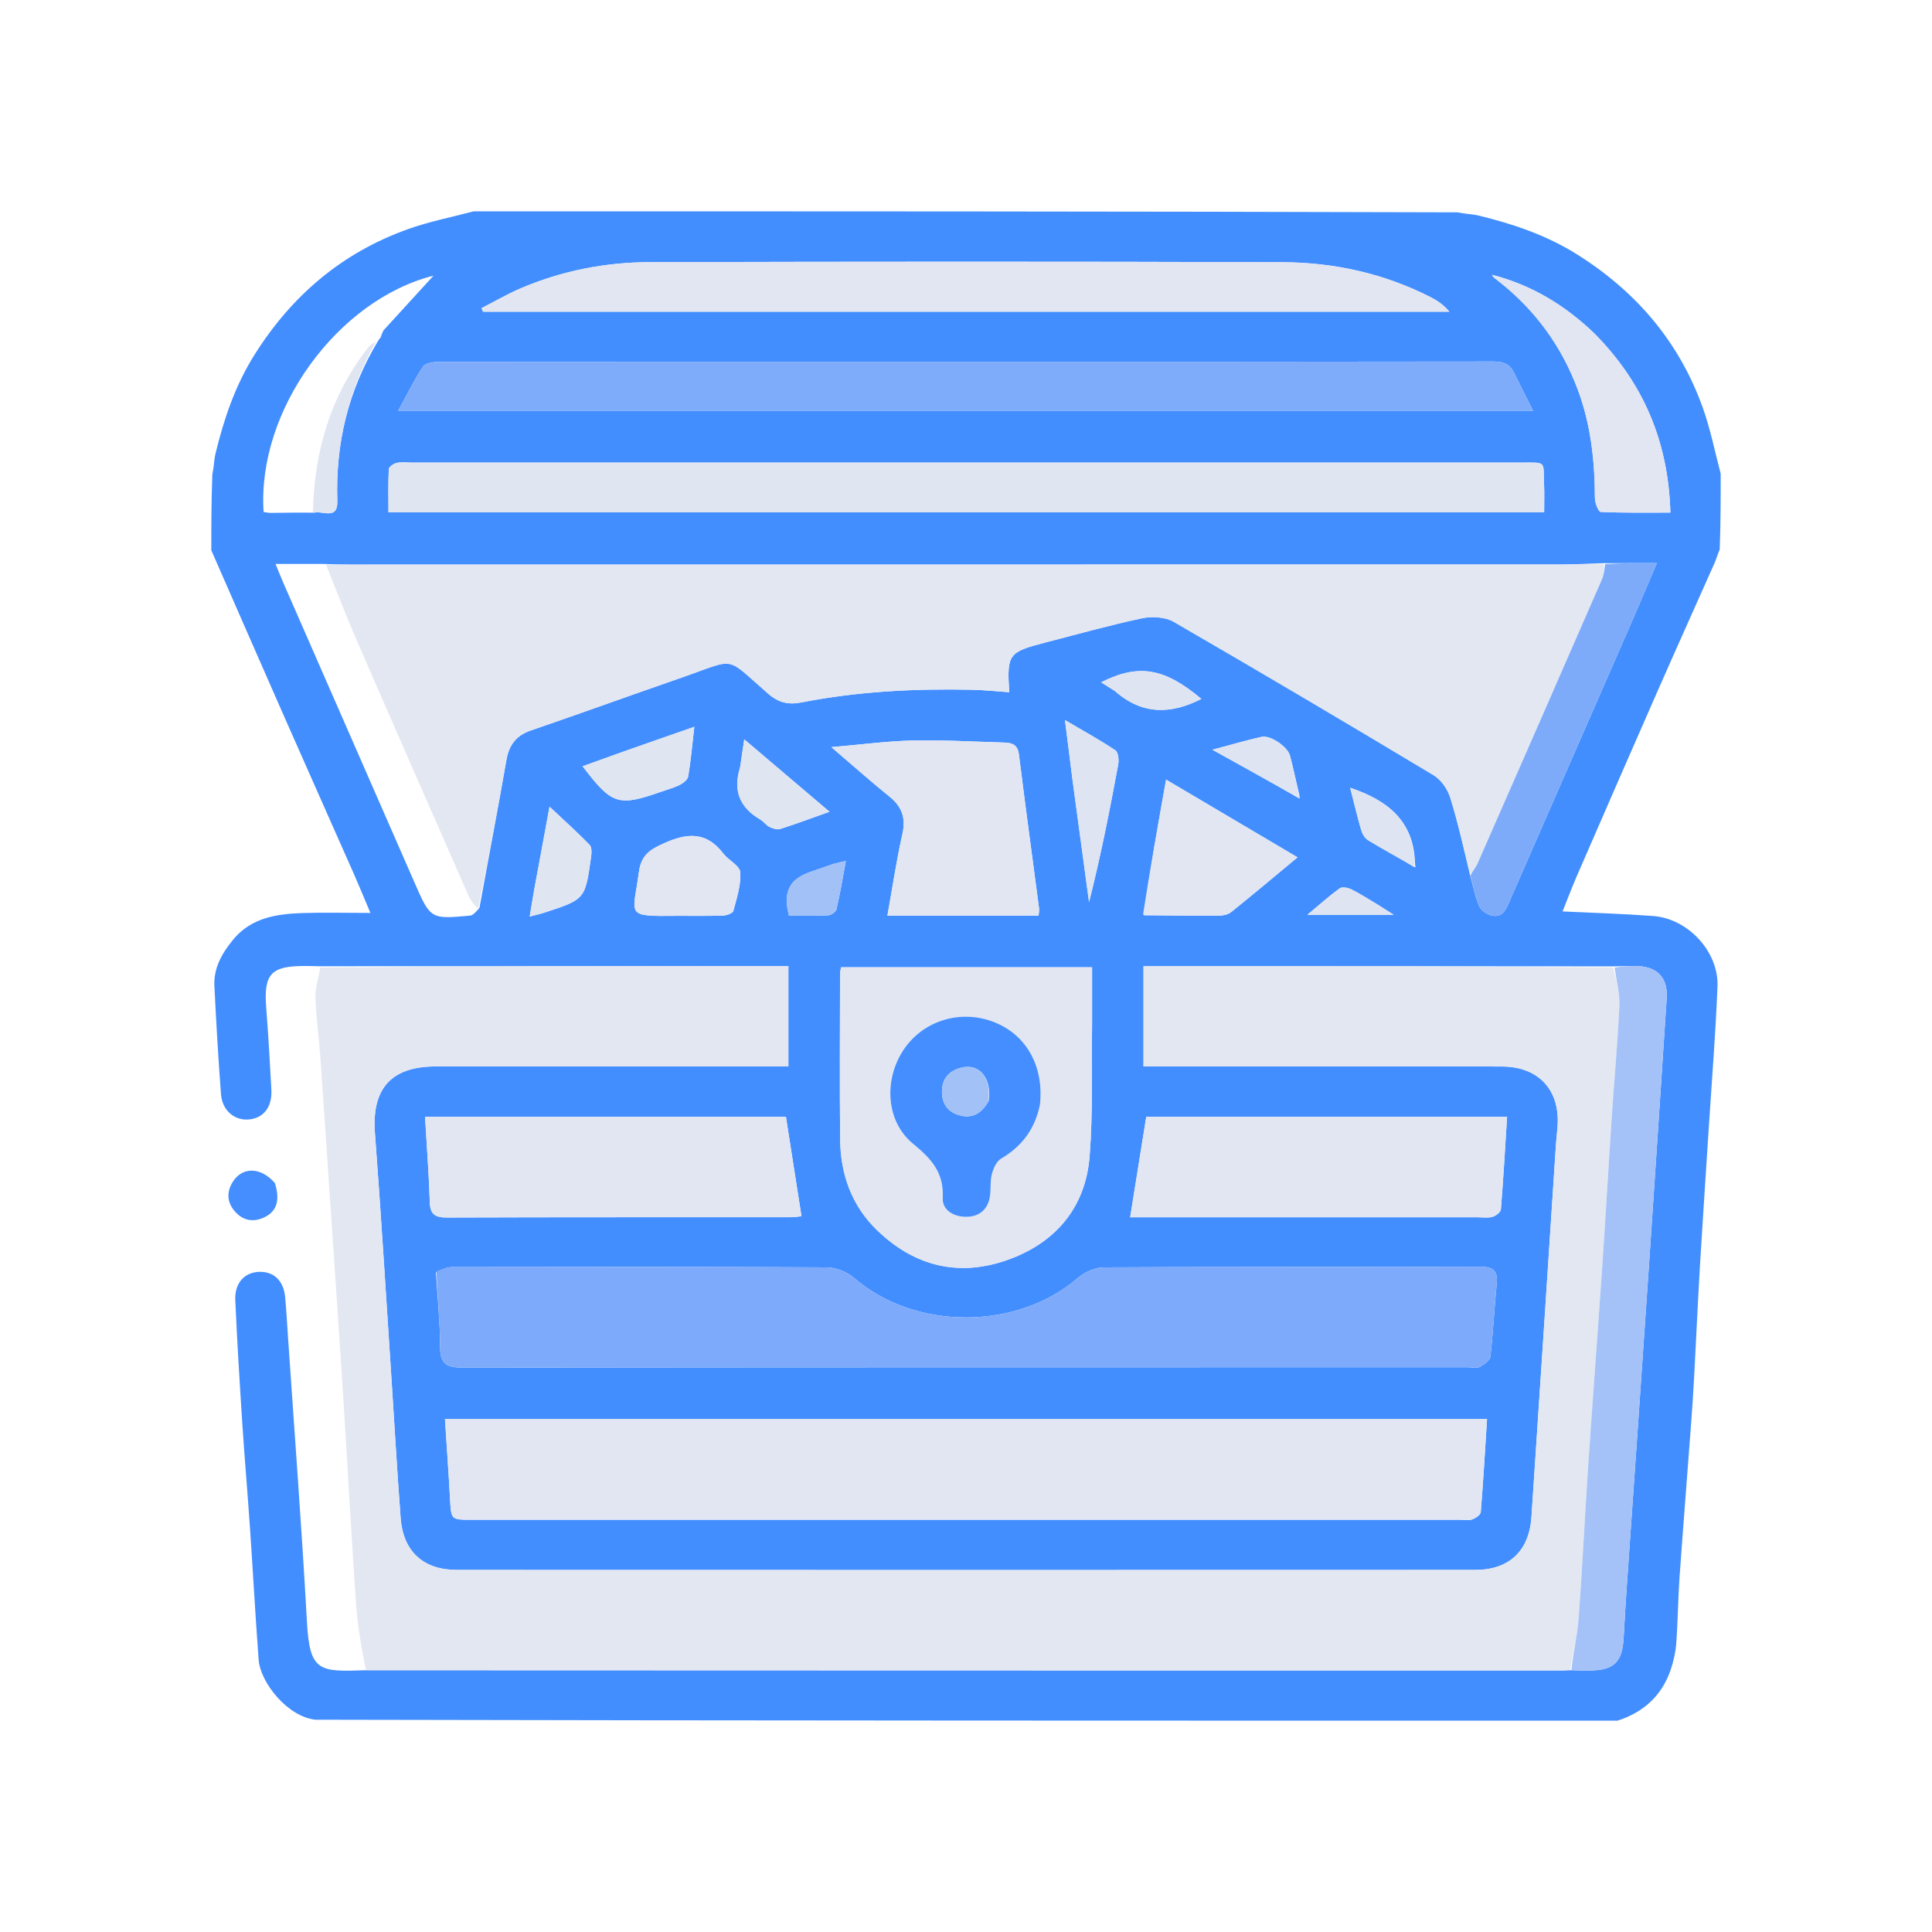 <?xml version="1.0" encoding="UTF-8" standalone="no"?><!DOCTYPE svg PUBLIC "-//W3C//DTD SVG 1.1//EN" "http://www.w3.org/Graphics/SVG/1.1/DTD/svg11.dtd"><svg width="100%" height="100%" viewBox="0 0 32 32" version="1.1" xmlns="http://www.w3.org/2000/svg" xmlns:xlink="http://www.w3.org/1999/xlink" xml:space="preserve" xmlns:serif="http://www.serif.com/" style="fill-rule:evenodd;clip-rule:evenodd;stroke-linejoin:round;stroke-miterlimit:2;"><g id="stash"><path d="M3.5,9.115c-0,-0.408 -0,-0.816 0.017,-1.256c0.029,-0.137 0.028,-0.244 0.052,-0.345c0.14,-0.576 0.327,-1.131 0.647,-1.639c0.615,-0.978 1.447,-1.688 2.536,-2.078c0.354,-0.127 0.728,-0.2 1.094,-0.297c5.421,-0 10.842,-0 16.295,0.017c0.137,0.029 0.244,0.028 0.345,0.052c0.576,0.14 1.131,0.327 1.639,0.647c0.978,0.615 1.688,1.447 2.078,2.536c0.127,0.354 0.2,0.728 0.297,1.094c0,0.408 0,0.816 -0.016,1.254c-0.04,0.098 -0.06,0.168 -0.089,0.233c-0.318,0.716 -0.64,1.43 -0.955,2.147c-0.444,1.009 -0.883,2.02 -1.323,3.031c-0.084,0.195 -0.159,0.393 -0.236,0.585c0.519,0.025 1.012,0.039 1.503,0.076c0.576,0.044 1.085,0.591 1.063,1.167c-0.03,0.765 -0.092,1.528 -0.141,2.292c-0.049,0.764 -0.101,1.528 -0.147,2.292c-0.037,0.628 -0.065,1.257 -0.099,1.885c-0.014,0.258 -0.03,0.515 -0.05,0.772c-0.063,0.851 -0.132,1.701 -0.192,2.551c-0.025,0.363 -0.027,0.727 -0.054,1.089c-0.011,0.149 -0.046,0.3 -0.094,0.442c-0.148,0.428 -0.451,0.7 -0.879,0.838c-7.179,0 -14.358,0 -21.567,-0.016c-0.465,-0.051 -0.912,-0.617 -0.94,-0.993c-0.055,-0.729 -0.094,-1.459 -0.144,-2.188c-0.038,-0.566 -0.088,-1.132 -0.125,-1.699c-0.045,-0.689 -0.087,-1.378 -0.118,-2.068c-0.013,-0.281 0.148,-0.458 0.387,-0.47c0.247,-0.012 0.414,0.144 0.439,0.42c0.02,0.219 0.033,0.438 0.047,0.657c0.107,1.574 0.227,3.148 0.314,4.723c0.046,0.827 0.204,0.826 0.976,0.798c6.615,0.003 13.207,0.004 19.799,0.004c0.049,0 0.097,-0.004 0.168,-0.004c0.113,0.003 0.202,0.006 0.291,0.005c0.416,-0.002 0.554,-0.137 0.575,-0.55c0.015,-0.292 0.034,-0.584 0.054,-0.876c0.126,-1.815 0.253,-3.63 0.376,-5.446c0.097,-1.418 0.188,-2.836 0.282,-4.255c0.023,-0.336 -0.141,-0.526 -0.478,-0.54c-0.129,-0.005 -0.26,0.004 -0.412,0.004c-2.606,-0.003 -5.19,-0.003 -7.775,-0.003l0,1.66l0.304,0c0.993,0 1.986,0 2.979,0c0.887,0 1.773,-0.003 2.66,0.002c0.61,0.003 0.965,0.4 0.914,1.007c-0.008,0.097 -0.02,0.194 -0.026,0.292c-0.135,2.053 -0.267,4.106 -0.405,6.159c-0.037,0.566 -0.369,0.88 -0.933,0.88c-5.623,0.002 -11.245,0.002 -16.868,0c-0.554,0 -0.888,-0.308 -0.929,-0.858c-0.06,-0.794 -0.105,-1.59 -0.157,-2.385c-0.088,-1.331 -0.168,-2.663 -0.269,-3.993c-0.055,-0.733 0.266,-1.103 1.006,-1.104c1.848,-0 3.695,0 5.542,0l0.3,0l0,-1.663c-0.343,0 -0.667,-0 -0.991,0c-2.254,0.002 -4.508,0.005 -6.784,0.004c-0.095,-0.003 -0.168,-0.004 -0.241,-0.004c-0.555,-0 -0.675,0.135 -0.633,0.686c0.035,0.454 0.062,0.909 0.086,1.363c0.014,0.285 -0.126,0.466 -0.363,0.492c-0.244,0.026 -0.451,-0.143 -0.472,-0.419c-0.045,-0.597 -0.08,-1.196 -0.109,-1.794c-0.014,-0.296 0.125,-0.538 0.308,-0.762c0.3,-0.366 0.718,-0.428 1.149,-0.443c0.364,-0.012 0.729,-0.002 1.127,-0.002c-0.097,-0.23 -0.181,-0.436 -0.271,-0.64c-0.378,-0.855 -0.759,-1.709 -1.136,-2.565c-0.411,-0.933 -0.819,-1.867 -1.228,-2.801m19.925,5.246c0.006,0.001 0.013,0.001 0.02,0.002c-0.003,-0.012 -0.006,-0.025 -0.009,-0.077c-0.022,-0.69 -0.453,-1.03 -1.073,-1.238c0.062,0.241 0.115,0.469 0.181,0.693c0.018,0.065 0.059,0.141 0.113,0.174c0.248,0.151 0.505,0.289 0.768,0.446m-1.905,-1.137l0.012,-0.001c-0,-0 -0.017,-0.004 -0.008,-0.044c-0.053,-0.221 -0.1,-0.443 -0.158,-0.663c-0.041,-0.151 -0.327,-0.344 -0.472,-0.311c-0.248,0.056 -0.493,0.128 -0.812,0.213c0.521,0.289 0.979,0.543 1.438,0.806m-15.255,-7.583c0.01,-0.013 0.016,-0.027 0.043,-0.057c0.008,-0.028 0.016,-0.055 0.042,-0.11c0.296,-0.324 0.593,-0.649 0.83,-0.908c-1.589,0.401 -2.925,2.23 -2.814,3.914c0.037,0.005 0.076,0.015 0.115,0.015c0.227,-0.002 0.453,-0.007 0.724,-0.003c0.142,-0.037 0.393,0.129 0.382,-0.197c-0.031,-0.944 0.179,-1.826 0.678,-2.654m1.676,9.396c0.149,-0.815 0.304,-1.629 0.446,-2.446c0.043,-0.249 0.158,-0.407 0.404,-0.492c0.838,-0.287 1.67,-0.589 2.507,-0.879c0.92,-0.319 0.695,-0.363 1.425,0.269c0.173,0.15 0.333,0.188 0.551,0.145c0.93,-0.182 1.871,-0.23 2.815,-0.21c0.208,0.004 0.416,0.027 0.627,0.041c-0.04,-0.628 -0.013,-0.665 0.59,-0.821c0.535,-0.138 1.067,-0.288 1.607,-0.403c0.166,-0.035 0.385,-0.023 0.527,0.058c1.442,0.834 2.875,1.682 4.302,2.539c0.125,0.075 0.235,0.231 0.278,0.372c0.131,0.418 0.224,0.847 0.335,1.31c0.047,0.164 0.078,0.334 0.146,0.489c0.03,0.069 0.125,0.136 0.202,0.154c0.19,0.044 0.245,-0.109 0.304,-0.246c0.676,-1.546 1.353,-3.091 2.028,-4.637c0.132,-0.301 0.258,-0.604 0.407,-0.953c-0.321,0 -0.592,0 -0.906,0.002c-0.227,0.007 -0.455,0.021 -0.682,0.021c-6.567,0.001 -13.134,0.001 -19.701,0.001c-0.251,-0 -0.502,0.002 -0.795,-0.01l-0.794,-0c0.053,0.128 0.087,0.218 0.126,0.306c0.724,1.656 1.45,3.313 2.175,4.969c0.266,0.608 0.266,0.61 0.922,0.549c0.049,-0.005 0.094,-0.059 0.154,-0.128m7.693,8.468l-8.264,-0c0.03,0.467 0.061,0.894 0.084,1.323c0.019,0.343 0.015,0.344 0.356,0.344c5.46,0 10.92,-0 16.38,-0c0.065,-0 0.136,0.015 0.194,-0.006c0.056,-0.02 0.138,-0.075 0.142,-0.12c0.041,-0.5 0.069,-1.001 0.104,-1.541l-8.996,-0m-8.413,-2.428c0.025,0.412 0.068,0.825 0.069,1.238c0,0.289 0.124,0.337 0.383,0.337c5.548,-0.007 11.095,-0.006 16.642,-0.006c0.065,0 0.141,0.021 0.192,-0.006c0.072,-0.037 0.17,-0.105 0.178,-0.169c0.047,-0.402 0.066,-0.808 0.105,-1.212c0.022,-0.218 -0.066,-0.279 -0.277,-0.278c-2.074,0.006 -4.148,0 -6.222,0.011c-0.146,0.001 -0.32,0.073 -0.431,0.169c-1.011,0.879 -2.706,0.88 -3.716,0.004c-0.116,-0.1 -0.3,-0.172 -0.453,-0.173c-2.066,-0.011 -4.132,-0.008 -6.198,-0.005c-0.085,0 -0.17,0.033 -0.272,0.09m-0.422,-12.592l18.777,0c0,-0.174 0.005,-0.311 -0.001,-0.447c-0.018,-0.409 0.056,-0.376 -0.387,-0.376c-6.125,-0 -12.25,-0 -18.375,-0c-0.082,-0 -0.166,-0.012 -0.243,0.006c-0.051,0.011 -0.128,0.064 -0.13,0.101c-0.012,0.232 -0.006,0.464 -0.006,0.716l0.365,0m9.128,-2.493c-2.887,-0 -5.775,-0.001 -8.662,0.002c-0.089,0 -0.22,0.019 -0.259,0.078c-0.145,0.218 -0.259,0.456 -0.41,0.73l18.796,0c-0.12,-0.237 -0.221,-0.436 -0.32,-0.636c-0.07,-0.141 -0.18,-0.179 -0.337,-0.178c-2.92,0.005 -5.84,0.004 -8.808,0.004m2.161,10.96l-0,-0.931l-4.158,0c-0.008,0.053 -0.016,0.085 -0.016,0.116c-0.001,0.911 -0.008,1.822 0.002,2.733c0.006,0.574 0.185,1.091 0.604,1.499c0.63,0.614 1.381,0.791 2.201,0.487c0.779,-0.288 1.262,-0.87 1.327,-1.71c0.055,-0.712 0.03,-1.43 0.04,-2.194m1.599,-11.789l4.319,0c-0.096,-0.116 -0.197,-0.182 -0.304,-0.237c-0.775,-0.398 -1.609,-0.58 -2.47,-0.583c-3.489,-0.012 -6.979,-0.01 -10.468,-0.001c-0.736,0.002 -1.456,0.142 -2.138,0.433c-0.223,0.095 -0.433,0.218 -0.65,0.329c0.009,0.02 0.017,0.04 0.025,0.059c3.879,0 7.758,0 11.686,0m-10.206,13.333l-2.441,-0c0.029,0.496 0.064,0.956 0.079,1.416c0.006,0.204 0.089,0.254 0.283,0.254c1.895,-0.007 3.79,-0.004 5.685,-0.005c0.076,-0 0.151,-0.013 0.188,-0.016c-0.087,-0.559 -0.17,-1.09 -0.258,-1.649l-3.536,-0m13.282,-0l-3.777,-0c-0.093,0.578 -0.178,1.111 -0.267,1.666c0.083,-0 0.187,-0 0.291,-0c1.822,-0 3.644,-0 5.466,-0c0.082,-0 0.167,0.014 0.243,-0.007c0.055,-0.016 0.136,-0.076 0.14,-0.122c0.041,-0.5 0.069,-1.001 0.103,-1.537l-2.199,-0m-6.641,-3.329l1.08,-0c0.006,-0.066 0.012,-0.091 0.009,-0.114c-0.112,-0.853 -0.228,-1.706 -0.335,-2.559c-0.021,-0.167 -0.12,-0.192 -0.251,-0.195c-0.503,-0.014 -1.006,-0.045 -1.508,-0.034c-0.426,0.01 -0.85,0.068 -1.346,0.11c0.359,0.308 0.654,0.571 0.962,0.819c0.207,0.167 0.273,0.354 0.214,0.619c-0.099,0.439 -0.165,0.885 -0.249,1.354l1.424,-0m10.284,-9.646c-0.481,-0.462 -1.034,-0.8 -1.693,-0.969c0.02,0.048 0.063,0.069 0.099,0.098c0.61,0.477 1.051,1.078 1.322,1.805c0.216,0.58 0.281,1.182 0.283,1.796c-0,0.079 0.059,0.227 0.095,0.228c0.378,0.017 0.756,0.011 1.155,0.011c-0.034,-1.172 -0.442,-2.139 -1.261,-2.969m-7.456,9.64c0.414,0.002 0.828,0.008 1.242,0.005c0.068,-0.001 0.151,-0.019 0.201,-0.06c0.36,-0.289 0.713,-0.586 1.098,-0.906c-0.729,-0.431 -1.432,-0.846 -2.177,-1.287c-0.137,0.766 -0.268,1.497 -0.364,2.248m-7.71,0.008c0.244,-0.001 0.488,0.004 0.732,-0.004c0.061,-0.002 0.163,-0.037 0.174,-0.076c0.056,-0.211 0.129,-0.431 0.115,-0.642c-0.008,-0.109 -0.195,-0.198 -0.282,-0.311c-0.268,-0.35 -0.574,-0.348 -0.955,-0.18c-0.241,0.106 -0.403,0.192 -0.442,0.489c-0.096,0.733 -0.248,0.733 0.658,0.724m6.521,-2.272c0.092,0.681 0.185,1.363 0.277,2.045c0.193,-0.764 0.343,-1.521 0.483,-2.279c0.014,-0.076 0.001,-0.203 -0.047,-0.235c-0.253,-0.17 -0.522,-0.317 -0.835,-0.501c0.045,0.349 0.082,0.638 0.122,0.97m-7.473,-0.434c-0.21,0.075 -0.421,0.151 -0.638,0.229c0.484,0.636 0.589,0.67 1.29,0.425c0.107,-0.038 0.218,-0.067 0.319,-0.117c0.058,-0.029 0.131,-0.087 0.14,-0.141c0.043,-0.261 0.067,-0.525 0.101,-0.821c-0.414,0.144 -0.795,0.277 -1.212,0.425m-1.439,2.265c-0.023,0.14 -0.047,0.281 -0.076,0.453c0.108,-0.029 0.178,-0.043 0.246,-0.066c0.672,-0.22 0.673,-0.22 0.77,-0.915c0.01,-0.068 0.016,-0.167 -0.023,-0.206c-0.2,-0.206 -0.414,-0.398 -0.664,-0.633c-0.089,0.485 -0.166,0.905 -0.253,1.367m3.408,-2.007c-0.121,0.376 -0.002,0.656 0.336,0.853c0.056,0.032 0.095,0.093 0.151,0.122c0.053,0.026 0.126,0.051 0.176,0.035c0.261,-0.083 0.518,-0.179 0.819,-0.286c-0.481,-0.408 -0.928,-0.787 -1.412,-1.199c-0.026,0.181 -0.045,0.307 -0.07,0.475m6.219,-1.269c0.444,0.394 0.924,0.379 1.422,0.124c-0.609,-0.513 -1.04,-0.588 -1.659,-0.275c0.074,0.047 0.141,0.09 0.237,0.151m-4.682,2.861c-0.123,0.043 -0.246,0.085 -0.369,0.128c-0.35,0.12 -0.46,0.331 -0.357,0.725c0.211,-0 0.429,0.006 0.646,-0.005c0.05,-0.002 0.13,-0.055 0.14,-0.098c0.06,-0.256 0.103,-0.517 0.156,-0.802c-0.09,0.019 -0.136,0.029 -0.216,0.052m9.014,0.664c-0.14,-0.083 -0.276,-0.172 -0.422,-0.245c-0.056,-0.028 -0.154,-0.048 -0.195,-0.019c-0.173,0.125 -0.333,0.269 -0.537,0.439l1.43,0c-0.113,-0.072 -0.179,-0.115 -0.276,-0.175Z" style="fill:#438eff;fill-rule:nonzero;"/><path d="M6.06,27.664c-0.07,-0.364 -0.137,-0.723 -0.162,-1.085c-0.076,-1.099 -0.135,-2.199 -0.204,-3.298c-0.062,-0.978 -0.129,-1.956 -0.195,-2.934c-0.064,-0.953 -0.128,-1.906 -0.195,-2.86c-0.023,-0.322 -0.069,-0.644 -0.079,-0.967c-0.004,-0.158 0.05,-0.317 0.079,-0.494c2.255,-0.021 4.509,-0.024 6.763,-0.026c0.324,-0 0.648,0 0.991,0l0,1.663l-0.3,0c-1.847,0 -3.694,-0 -5.542,0.001c-0.74,-0 -1.061,0.37 -1.006,1.103c0.101,1.33 0.181,2.662 0.269,3.993c0.052,0.795 0.097,1.591 0.157,2.385c0.041,0.55 0.375,0.858 0.929,0.858c5.623,0.002 11.245,0.002 16.868,0c0.564,0 0.896,-0.314 0.933,-0.88c0.138,-2.053 0.27,-4.106 0.405,-6.159c0.006,-0.098 0.018,-0.195 0.026,-0.292c0.051,-0.607 -0.304,-1.004 -0.914,-1.007c-0.887,-0.005 -1.773,-0.002 -2.66,-0.002c-0.993,0 -1.986,0 -2.979,0l-0.304,0l0,-1.66c2.585,-0 5.169,-0 7.78,0.021c0.054,0.228 0.112,0.436 0.102,0.641c-0.029,0.617 -0.086,1.231 -0.127,1.847c-0.055,0.827 -0.101,1.654 -0.158,2.481c-0.074,1.093 -0.158,2.186 -0.231,3.28c-0.057,0.851 -0.097,1.703 -0.161,2.554c-0.021,0.28 -0.092,0.556 -0.14,0.834c-0.049,0.003 -0.097,0.007 -0.146,0.007c-6.592,-0 -13.184,-0.001 -19.799,-0.004Z" style="fill:#e3e7f2;fill-rule:nonzero;"/><path d="M5.4,9.354c0.251,-0.001 0.502,-0.003 0.753,-0.003c6.567,-0 13.134,-0 19.701,-0.001c0.227,-0 0.455,-0.014 0.71,-0.005c0.01,0.093 0.002,0.176 -0.029,0.247c-0.686,1.573 -1.374,3.145 -2.064,4.715c-0.028,0.064 -0.079,0.117 -0.119,0.176c-0.108,-0.426 -0.201,-0.855 -0.332,-1.273c-0.043,-0.141 -0.153,-0.297 -0.278,-0.372c-1.427,-0.857 -2.86,-1.705 -4.302,-2.539c-0.142,-0.081 -0.361,-0.093 -0.527,-0.058c-0.54,0.115 -1.072,0.265 -1.607,0.403c-0.603,0.156 -0.63,0.193 -0.59,0.821c-0.211,-0.014 -0.419,-0.037 -0.627,-0.041c-0.944,-0.02 -1.885,0.028 -2.815,0.21c-0.218,0.043 -0.378,0.005 -0.551,-0.145c-0.73,-0.632 -0.505,-0.588 -1.425,-0.269c-0.837,0.29 -1.669,0.592 -2.507,0.879c-0.246,0.085 -0.361,0.243 -0.404,0.492c-0.142,0.817 -0.297,1.631 -0.468,2.459c-0.067,-0.062 -0.123,-0.133 -0.158,-0.213c-0.618,-1.406 -1.236,-2.812 -1.848,-4.221c-0.181,-0.416 -0.343,-0.841 -0.513,-1.262Z" style="fill:#e3e7f2;fill-rule:nonzero;"/><path d="M7.37,23.505l17.26,-0c-0.035,0.54 -0.063,1.041 -0.104,1.541c-0.004,0.045 -0.086,0.1 -0.142,0.12c-0.058,0.021 -0.129,0.006 -0.194,0.006c-5.46,-0 -10.92,0 -16.38,-0c-0.341,-0 -0.337,-0.001 -0.356,-0.344c-0.023,-0.429 -0.054,-0.856 -0.084,-1.323Z" style="fill:#e2e6f2;fill-rule:nonzero;"/><path d="M7.23,21.057c0.093,-0.037 0.178,-0.07 0.263,-0.07c2.066,-0.003 4.132,-0.006 6.197,0.005c0.154,0.001 0.338,0.073 0.454,0.173c1.01,0.876 2.705,0.875 3.716,-0.004c0.111,-0.096 0.285,-0.168 0.431,-0.169c2.074,-0.011 4.148,-0.005 6.222,-0.011c0.211,-0.001 0.299,0.06 0.277,0.278c-0.039,0.404 -0.058,0.81 -0.105,1.212c-0.008,0.064 -0.106,0.132 -0.178,0.169c-0.051,0.027 -0.127,0.006 -0.192,0.006c-5.547,0 -11.094,-0.001 -16.642,0.006c-0.259,-0 -0.383,-0.048 -0.383,-0.337c-0.001,-0.413 -0.044,-0.826 -0.06,-1.258Z" style="fill:#7daafa;fill-rule:nonzero;"/><path d="M25.576,8.485l-19.142,0c0,-0.252 -0.006,-0.484 0.006,-0.716c0.002,-0.037 0.079,-0.09 0.13,-0.101c0.077,-0.018 0.161,-0.006 0.243,-0.006c6.125,-0 12.25,-0 18.375,0c0.443,0 0.369,-0.033 0.387,0.376c0.006,0.136 0.001,0.273 0.001,0.447Z" style="fill:#e0e5f2;fill-rule:nonzero;"/><path d="M15.951,5.992c2.944,-0 5.864,0.001 8.784,-0.004c0.157,-0.001 0.267,0.037 0.337,0.178c0.099,0.2 0.2,0.399 0.32,0.636l-18.796,0c0.151,-0.274 0.265,-0.512 0.41,-0.73c0.039,-0.059 0.17,-0.078 0.259,-0.078c2.887,-0.003 5.775,-0.002 8.686,-0.002Z" style="fill:#7eabfa;fill-rule:nonzero;"/><path d="M18.088,16.977c-0.01,0.739 0.015,1.457 -0.04,2.169c-0.065,0.84 -0.548,1.422 -1.327,1.71c-0.82,0.304 -1.571,0.127 -2.201,-0.487c-0.419,-0.408 -0.599,-0.925 -0.605,-1.499c-0.009,-0.911 -0.002,-1.822 -0.001,-2.733c-0,-0.031 0.008,-0.063 0.016,-0.116l4.158,0l-0,0.956m-0.861,1.3c0.069,-0.63 -0.241,-1.16 -0.794,-1.36c-0.555,-0.201 -1.167,0.002 -1.479,0.489c-0.315,0.491 -0.28,1.17 0.169,1.538c0.307,0.252 0.513,0.48 0.492,0.899c-0.01,0.194 0.171,0.307 0.374,0.311c0.213,0.004 0.36,-0.103 0.403,-0.314c0.026,-0.126 0.003,-0.263 0.035,-0.387c0.024,-0.096 0.076,-0.216 0.153,-0.261c0.343,-0.203 0.561,-0.487 0.647,-0.915Z" style="fill:#e1e6f2;fill-rule:nonzero;"/><path d="M19.662,5.163l-11.661,0c-0.008,-0.019 -0.016,-0.039 -0.025,-0.059c0.217,-0.111 0.427,-0.234 0.65,-0.329c0.682,-0.291 1.402,-0.431 2.138,-0.433c3.489,-0.009 6.979,-0.011 10.468,0.001c0.861,0.003 1.695,0.185 2.47,0.583c0.107,0.055 0.208,0.121 0.304,0.237c-1.44,0 -2.88,0 -4.344,0Z" style="fill:#e2e6f2;fill-rule:nonzero;"/><path d="M7.04,18.496l5.977,-0c0.088,0.559 0.171,1.09 0.258,1.649c-0.037,0.003 -0.113,0.016 -0.188,0.016c-1.895,0.001 -3.79,-0.002 -5.685,0.005c-0.194,0 -0.277,-0.05 -0.283,-0.254c-0.015,-0.46 -0.05,-0.92 -0.079,-1.416Z" style="fill:#e2e6f2;fill-rule:nonzero;"/><path d="M18.986,18.496l5.976,-0c-0.034,0.536 -0.062,1.037 -0.103,1.537c-0.004,0.046 -0.085,0.106 -0.14,0.122c-0.076,0.021 -0.161,0.007 -0.243,0.007c-1.822,-0 -3.644,-0 -5.466,-0c-0.104,-0 -0.208,-0 -0.291,-0c0.089,-0.555 0.174,-1.088 0.267,-1.666Z" style="fill:#e2e6f2;fill-rule:nonzero;"/><path d="M26.027,27.664c0.026,-0.281 0.097,-0.557 0.118,-0.837c0.064,-0.851 0.104,-1.703 0.161,-2.554c0.073,-1.094 0.157,-2.187 0.231,-3.28c0.057,-0.827 0.103,-1.654 0.158,-2.481c0.041,-0.616 0.098,-1.23 0.127,-1.847c0.01,-0.205 -0.048,-0.413 -0.08,-0.638c0.125,-0.021 0.256,-0.03 0.385,-0.025c0.337,0.014 0.501,0.204 0.478,0.54c-0.094,1.419 -0.185,2.837 -0.282,4.255c-0.123,1.816 -0.25,3.631 -0.376,5.446c-0.02,0.292 -0.039,0.584 -0.054,0.876c-0.021,0.413 -0.159,0.548 -0.575,0.55c-0.089,0.001 -0.178,-0.002 -0.291,-0.005Z" style="fill:#a4c2f7;fill-rule:nonzero;"/><path d="M17.202,15.167l-2.504,-0c0.084,-0.469 0.15,-0.915 0.249,-1.354c0.059,-0.265 -0.007,-0.452 -0.214,-0.619c-0.308,-0.248 -0.603,-0.511 -0.963,-0.819c0.497,-0.042 0.921,-0.1 1.346,-0.11c0.503,-0.011 1.006,0.02 1.509,0.034c0.131,0.003 0.23,0.028 0.251,0.195c0.106,0.853 0.223,1.706 0.335,2.559c0.003,0.023 -0.003,0.048 -0.009,0.114Z" style="fill:#e1e6f2;fill-rule:nonzero;"/><path d="M24.354,14.501c0.038,-0.077 0.089,-0.13 0.117,-0.194c0.69,-1.57 1.378,-3.142 2.064,-4.715c0.031,-0.071 0.039,-0.154 0.05,-0.248c0.265,-0.017 0.536,-0.017 0.857,-0.017c-0.149,0.349 -0.275,0.652 -0.407,0.953c-0.675,1.546 -1.352,3.091 -2.028,4.637c-0.059,0.137 -0.114,0.29 -0.304,0.246c-0.077,-0.018 -0.172,-0.085 -0.202,-0.154c-0.068,-0.155 -0.099,-0.325 -0.147,-0.508Z" style="fill:#7dabfa;fill-rule:nonzero;"/><path d="M26.418,5.533c0.807,0.818 1.215,1.785 1.249,2.957c-0.399,-0 -0.777,0.006 -1.155,-0.011c-0.036,-0.001 -0.095,-0.149 -0.095,-0.228c-0.002,-0.614 -0.067,-1.216 -0.283,-1.796c-0.271,-0.727 -0.712,-1.328 -1.322,-1.805c-0.036,-0.029 -0.079,-0.05 -0.099,-0.098c0.659,0.169 1.212,0.507 1.705,0.981Z" style="fill:#e1e6f2;fill-rule:nonzero;"/><path d="M18.932,15.15c0.114,-0.74 0.245,-1.471 0.382,-2.237c0.745,0.441 1.448,0.856 2.177,1.287c-0.385,0.32 -0.738,0.617 -1.098,0.906c-0.05,0.041 -0.133,0.059 -0.201,0.06c-0.414,0.003 -0.828,-0.003 -1.26,-0.016Z" style="fill:#e1e6f2;fill-rule:nonzero;"/><path d="M11.216,15.169c-0.882,0.009 -0.73,0.009 -0.634,-0.724c0.039,-0.297 0.201,-0.383 0.442,-0.489c0.381,-0.168 0.687,-0.17 0.955,0.18c0.087,0.113 0.274,0.202 0.282,0.311c0.014,0.211 -0.059,0.431 -0.115,0.642c-0.011,0.039 -0.113,0.074 -0.174,0.076c-0.244,0.008 -0.488,0.003 -0.756,0.004Z" style="fill:#e1e6f2;fill-rule:nonzero;"/><path d="M17.759,12.875c-0.038,-0.31 -0.075,-0.599 -0.12,-0.948c0.313,0.184 0.582,0.331 0.835,0.501c0.048,0.032 0.061,0.159 0.047,0.235c-0.14,0.758 -0.29,1.515 -0.483,2.278c-0.092,-0.681 -0.185,-1.363 -0.279,-2.066Z" style="fill:#dee4f2;fill-rule:nonzero;"/><path d="M10.306,12.455c0.399,-0.14 0.78,-0.273 1.194,-0.417c-0.034,0.296 -0.058,0.56 -0.101,0.821c-0.009,0.054 -0.082,0.112 -0.14,0.141c-0.101,0.05 -0.212,0.079 -0.319,0.117c-0.701,0.245 -0.806,0.211 -1.29,-0.425c0.217,-0.078 0.428,-0.154 0.656,-0.237Z" style="fill:#e0e5f2;fill-rule:nonzero;"/><path d="M8.854,14.707c0.082,-0.441 0.159,-0.861 0.248,-1.346c0.25,0.235 0.464,0.427 0.664,0.633c0.039,0.039 0.033,0.138 0.023,0.206c-0.097,0.695 -0.098,0.695 -0.77,0.915c-0.068,0.023 -0.138,0.037 -0.246,0.066c0.029,-0.172 0.052,-0.313 0.081,-0.474Z" style="fill:#e0e5f2;fill-rule:nonzero;"/><path d="M12.26,12.7c0.022,-0.147 0.041,-0.273 0.067,-0.454c0.484,0.412 0.931,0.791 1.412,1.199c-0.301,0.107 -0.558,0.203 -0.819,0.286c-0.05,0.016 -0.123,-0.009 -0.176,-0.035c-0.056,-0.029 -0.095,-0.09 -0.151,-0.122c-0.338,-0.197 -0.457,-0.477 -0.333,-0.874Z" style="fill:#e0e5f2;fill-rule:nonzero;"/><path d="M5.183,8.488c0.021,-1.009 0.29,-1.935 0.92,-2.738c0.028,-0.036 0.072,-0.061 0.126,-0.094c-0.463,0.813 -0.673,1.695 -0.642,2.639c0.011,0.326 -0.24,0.16 -0.404,0.193Z" style="fill:#e0e5f2;fill-rule:nonzero;"/><path d="M21.519,13.214c-0.458,-0.253 -0.916,-0.507 -1.437,-0.796c0.319,-0.085 0.564,-0.157 0.812,-0.213c0.145,-0.033 0.431,0.16 0.472,0.311c0.058,0.22 0.105,0.442 0.154,0.682c-0.003,0.019 -0.001,0.016 -0.001,0.016Z" style="fill:#dee4f2;fill-rule:nonzero;"/><path d="M18.462,11.443c-0.082,-0.052 -0.149,-0.095 -0.223,-0.142c0.619,-0.313 1.05,-0.238 1.659,0.275c-0.498,0.255 -0.978,0.27 -1.436,-0.133Z" style="fill:#dee4f2;fill-rule:nonzero;"/><path d="M23.416,14.346c-0.254,-0.142 -0.511,-0.28 -0.759,-0.431c-0.054,-0.033 -0.095,-0.109 -0.113,-0.174c-0.066,-0.224 -0.119,-0.452 -0.181,-0.693c0.62,0.208 1.051,0.548 1.068,1.263c-0.005,0.025 -0.015,0.035 -0.015,0.035Z" style="fill:#dee4f2;fill-rule:nonzero;"/><path d="M13.811,14.306c0.063,-0.016 0.109,-0.026 0.199,-0.045c-0.053,0.285 -0.096,0.546 -0.156,0.802c-0.01,0.043 -0.09,0.096 -0.14,0.098c-0.217,0.011 -0.435,0.005 -0.646,0.005c-0.103,-0.394 0.007,-0.605 0.357,-0.725c0.123,-0.043 0.246,-0.086 0.386,-0.135Z" style="fill:#a1c1f7;fill-rule:nonzero;"/><path d="M22.823,14.985c0.082,0.052 0.148,0.094 0.261,0.167l-1.43,0c0.204,-0.17 0.364,-0.314 0.537,-0.439c0.041,-0.029 0.139,-0.009 0.195,0.019c0.146,0.073 0.282,0.162 0.437,0.253Z" style="fill:#dee4f2;fill-rule:nonzero;"/><path d="M6.295,5.591c-0.003,-0.018 0.007,-0.044 0.027,-0.08c0.002,0.018 -0.006,0.045 -0.027,0.08Z" style="fill:#e0e5f2;fill-rule:nonzero;"/><path d="M23.431,14.331c0.008,0.007 0.011,0.02 0.014,0.032c-0.007,-0.001 -0.014,-0.001 -0.025,-0.009c-0.004,-0.008 0.006,-0.018 0.011,-0.023Z" style="fill:#dee4f2;fill-rule:nonzero;"/><path d="M21.516,13.218c-0.001,0.001 0.016,0.005 0.016,0.005c-0,-0 -0.012,0.001 -0.013,-0.004c-0,-0.005 -0.002,-0.002 -0.003,-0.001Z" style="fill:#dee4f2;fill-rule:nonzero;"/><path d="M4.553,19.595c0.087,0.277 0.035,0.458 -0.156,0.558c-0.176,0.092 -0.35,0.076 -0.488,-0.068c-0.145,-0.15 -0.167,-0.33 -0.053,-0.511c0.159,-0.252 0.465,-0.247 0.697,0.021Z" style="fill:#448eff;fill-rule:nonzero;"/><path d="M17.225,18.296c-0.084,0.409 -0.302,0.693 -0.645,0.896c-0.077,0.045 -0.129,0.165 -0.153,0.261c-0.032,0.124 -0.009,0.261 -0.035,0.387c-0.043,0.211 -0.19,0.318 -0.403,0.314c-0.203,-0.004 -0.384,-0.117 -0.374,-0.311c0.021,-0.419 -0.185,-0.647 -0.492,-0.899c-0.449,-0.368 -0.484,-1.047 -0.169,-1.538c0.312,-0.487 0.924,-0.69 1.479,-0.489c0.553,0.2 0.863,0.73 0.792,1.379m-0.848,-0.064c0.051,-0.377 -0.159,-0.628 -0.463,-0.546c-0.181,0.049 -0.298,0.16 -0.311,0.359c-0.012,0.202 0.068,0.355 0.262,0.419c0.21,0.071 0.382,0.002 0.512,-0.232Z" style="fill:#448eff;fill-rule:nonzero;"/><path d="M16.368,18.25c-0.121,0.216 -0.293,0.285 -0.503,0.214c-0.194,-0.064 -0.274,-0.217 -0.262,-0.419c0.013,-0.199 0.13,-0.31 0.311,-0.359c0.304,-0.082 0.514,0.169 0.454,0.564Z" style="fill:#a1c1f7;fill-rule:nonzero;"/></g></svg>